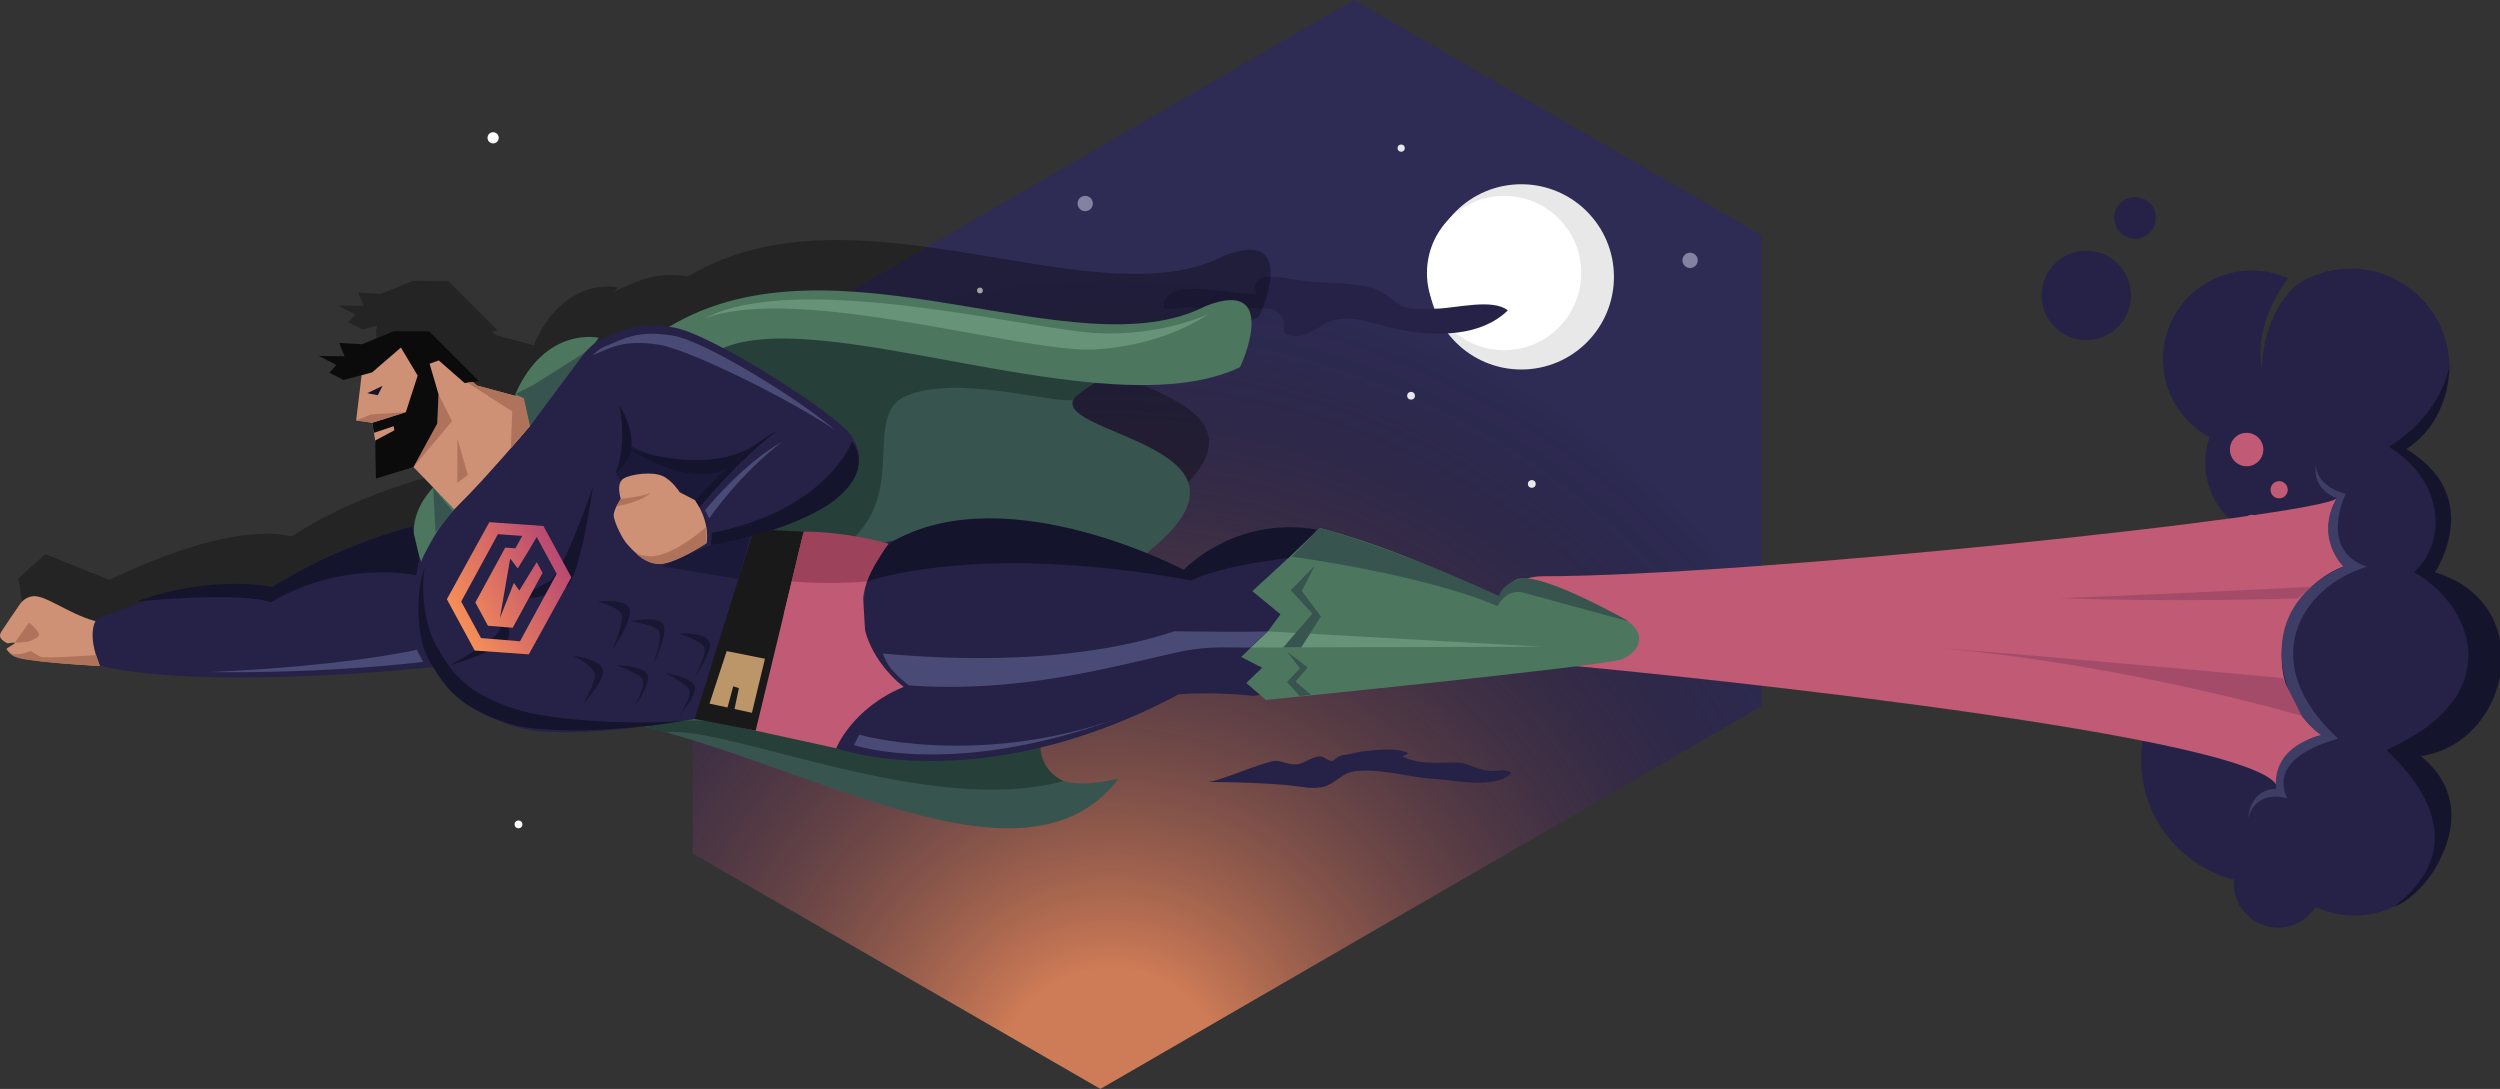 <?xml version="1.0" encoding="utf-8"?>
<!-- Generator: Adobe Illustrator 17.0.0, SVG Export Plug-In . SVG Version: 6.00 Build 0)  -->
<!DOCTYPE svg PUBLIC "-//W3C//DTD SVG 1.1//EN" "http://www.w3.org/Graphics/SVG/1.1/DTD/svg11.dtd">
<svg version="1.1" xmlns="http://www.w3.org/2000/svg" xmlns:xlink="http://www.w3.org/1999/xlink" x="0px" y="0px"
	 width="746.307px" height="325.068px" viewBox="0 0 746.307 325.068" enable-background="new 0 0 746.307 325.068"
	 xml:space="preserve">
<rect x="0" y="0" width="746.307" height="325.068" fill="#333333" stroke="none"/>
<g id="Layer_1">
</g>
<g id="Layer_3">
</g>
<g id="Layer_4">
	<polygon fill="#2E2B54" points="525.879,70.278 404.154,0 206.767,114.234 206.767,254.79 328.492,325.068 525.879,210.834 	"/>
	<radialGradient id="SVGID_1_" cx="331.804" cy="323.484" r="242.069" gradientUnits="userSpaceOnUse">
		<stop  offset="0.142" style="stop-color:#F68F57;stop-opacity:0.8"/>
		<stop  offset="1" style="stop-color:#000000;stop-opacity:0"/>
	</radialGradient>
	<polygon fill="url(#SVGID_1_)" points="206.767,114.234 206.767,254.79 328.492,325.068 525.879,210.834 525.879,70.278 
		374.273,36.978 	"/>
	<circle fill="#E8E8E8" cx="454.147" cy="82.653" r="27.652"/>
	<circle fill="#FFFFFF" cx="449.009" cy="81.5" r="23.03"/>
	<circle fill="#FFFFFF" cx="308.101" cy="103.733" r="2.288"/>
	<circle fill="#8382A3" cx="323.957" cy="60.757" r="2.288"/>
	<circle fill="#8382A3" cx="504.532" cy="77.719" r="2.288"/>
	<g>
		<path fill="#252147" d="M355.122,92.229c5.949-0.41,11.898-0.819,17.915-0.238c2.336,0.171,6.633-0.125,8.376,1.083
			c4.239,3.693-1.174,7.054,5.481,7.26c4.319,0.035,7.066-3.475,10.963-4.74c6.849-1.8,13.732,1.711,20.456,2.908
			c10.758,1.915,23.715,2.019,31.807-5.843c-4.57-3.67-15.647-0.583-21.618-0.503c-2.974,0.205-7.271,0.501-10.359-0.947
			c-3.111-1.778-3.533-3.077-7.305-4.81c-6.461-2.211-14.393-1.665-21.424-2.509c-4.011-0.388-17.219-4.127-14.359,3.645
			c-3.544,1.572-28.661-6.327-27.579,4.556c3.02,0.456,6.279-0.433,9.584-0.66"/>
	</g>
	<g>
		<path fill="#252147" d="M361.411,233.448c6.957,0,16.564,0.331,23.52,0.994c3.313,0.331,7.288,1.325,10.601,0.331
			c4.307-1.656,4.969-4.307,9.938-4.638c7.288-0.663,15.239,1.988,22.195,2.319c5.963,0.331,18.883,3.313,23.52-1.656
			c-1.988-1.656-3.975-0.331-6.625-0.663c-2.981-0.331-5.3-1.656-7.951-2.319c-6.294-0.663-11.926,0.994-17.889-1.988
			c0.663-0.331,1.325-0.663,1.656-0.994c-2.981-1.656-8.944-0.994-12.588-0.663c-2.65,0.331-4.638,0.994-7.288,1.325
			c-0.994,0.331-2.319,1.325-2.65,1.656c-1.988,0-2.65-1.656-4.307-1.325c-2.319,0.331-3.975,1.988-6.294,2.319
			c-2.319,0.331-5.3-1.325-6.957-0.994c-4.969,0.994-15.239,5.632-19.545,6.294"/>
	</g>
	<circle fill="#E8E8E8" cx="421.23" cy="118.142" r="1.162"/>
	<circle fill="#E8E8E8" cx="418.282" cy="44.219" r="1.079"/>
	<circle fill="#E8E8E8" cx="260.159" cy="216.374" r="0.87"/>
	<circle fill="#E8E8E8" cx="292.532" cy="86.719" r="0.87"/>
	<path opacity="0.3" d="M365.581,76.325c-38.803,19.988-110.248-23.774-160.163,6.182c-10.529-1.467-14.426,1.418-20.241,3.677
		c-0.534,0.207-1.143,0.588-1.804,1.097l1.028-1.497c0,0-15.809-3.62-24.855,16.754c-0.027,0.21-0.043,0.4-0.065,0.601
		l-11.417-3.092l-1.239-1.09l1.751-0.259l-14.817-14.815l-10.464-0.063l-9.564,3.901l-6.801-0.381l1.632,3.973l-7.683-0.099
		l5.234,2.702l-2.103,2.29l4.217,2.177l4.372-1.156l-0.325,1.282l0.548,12.255l3.972,0.391l0.507,3.011l0,0l0.388,2.301l0,0
		l0.207,11.34l11.217-3.416l5.884,6.081c-3.755,4.073-5.309,8.033-5.697,11.525c-7.334,1.928-26.142,7.554-42.22,18.152
		c-19.82-4.774-54.4,13.009-54.4,13.009s0.287-0.625,0,0l-19.143-7.724l-8.015,7.195l1.406,9.388l27.696,4.894
		c29.248,6.588,84.184-1.192,100.579-2.832c4.116,6.769,8.855,12.803,24.034,17.74c8.833,2.873,25.271,1.743,39.278-0.056
		c1.212,0.579,3.078,1.218,5.966,1.792c19.22-1.938,78.605,25.468,118.647,14.574c-9.092-4.537-6.533-13.636-6.533-13.636
		l-69.565-4.14l-36.916-0.288c7.769-1.268,13.138-2.393,13.138-2.393l7.478-44.512l72.645,2.275c0,0,12.614,23.7,48.44-8.628
		s-47.515-32.635-20.496-46.922c0.419-0.222,0.801-0.441,1.146-0.658c16.659,1.468,31.919,0.813,43.32-4.621
		C376.579,93.544,387.746,67.635,365.581,76.325z M163.91,112.157l-0.067-0.304l0.274-0.015
		C163.985,112.041,163.91,112.157,163.91,112.157z"/>
	<g>
		<path fill="#252147" d="M686.075,84.678l-2.825-1.501C684.223,83.625,685.17,84.12,686.075,84.678z"/>
		<path fill="#252147" d="M680.301,276.913c-7.299,0.14-13.33-5.665-13.469-12.964c-0.009-0.453,0.006-0.901,0.042-1.344
			c-15.656-4.014-27.367-18.06-27.691-35.006c-0.389-20.36,15.8-37.181,36.16-37.57c0.647-0.012,1.291-0.007,1.93,0.014
			c-3.806-2.472-6.358-6.726-6.452-11.605c-0.114-5.969,3.49-11.135,8.678-13.313c-0.418-1.241-0.748-2.523-0.979-3.839
			c-11.214-1.558-19.947-11.074-20.171-22.752c-0.054-2.8,0.402-5.487,1.256-7.993c-8.118-4.395-13.706-12.909-13.895-22.797
			c-0.28-14.627,11.351-26.712,25.978-26.991c4.075-0.078,7.946,0.781,11.424,2.361c-0.086,0.101-10.382,12.275-7.917,27.055
			c0.624-18.311,10.878-25.489,10.878-25.489c4.38-2.75,9.539-4.385,15.087-4.491c16.277-0.311,29.725,12.632,30.036,28.909
			c0.198,10.339-4.957,19.531-12.912,24.945c7.488,4.549,12.561,12.709,12.741,22.117c0.103,5.408-1.427,10.467-4.132,14.709
			c11.081,3.675,19.171,14.013,19.407,26.349c0.272,14.241-10.014,26.224-23.662,28.484c4.874,4.922,7.943,11.647,8.085,19.119
			c0.295,15.43-11.974,28.178-27.404,28.473c-4.322,0.083-8.433-0.821-12.12-2.504C688.901,274.397,684.9,276.825,680.301,276.913z"
			/>
	</g>
	<path fill="#CE9176" d="M30.804,185.833c-7.586-0.877-15.898-7.476-20.051-7.832c-1.808-0.256-3.695,0.812-4.714,2.237
		c-0.752,1.053-5.069,7.382-5.617,8.295c-0.576,0.959-0.982,2.09,1.713,3.481c0.294,0.152,2.094-0.396,2.264-0.093
		c0.17,0.302-2.625,1.574-2.428,1.869c0.704,1.055,0.852,0.986,1.661,1.738c2.28,2.119,27.292,3.352,27.292,3.352
		S38.39,186.71,30.804,185.833z"/>
	<path fill="#252147" d="M134.373,198.612c0,0-69.827,8.052-104.56,0.186c-4.249-10.317-0.94-13.962-0.94-13.962
		s32.704-14.417,52.524-9.643c20.471-13.493,45.377-18.931,45.377-18.931L134.373,198.612z"/>
	<path fill="#38544F" d="M176.429,213.696c56.685,8.151,127.76,57.861,157.541,18.728c-29.557,6.838-23.057-12.886-23.057-12.886
		l-125.779-7.485C185.135,212.052,175.591,210.562,176.429,213.696z"/>
	<path fill="#273F39" d="M190.61,215.002l50.739,0.396l69.565,4.14c0,0-2.559,9.099,6.533,13.636
		c-40.042,10.894-99.427-16.512-118.647-14.574C190.961,217.04,190.61,215.002,190.61,215.002z"/>
	<g>
		<circle fill="#252147" cx="622.808" cy="88.192" r="13.339"/>
		<circle fill="#252147" cx="637.367" cy="65.052" r="6.219"/>
	</g>
	<path fill="#C15A74" d="M697.618,148.764c-1.622,2.676-2.534,5.826-2.47,9.185c0.082,4.294,1.742,8.185,4.411,11.14
		c-10.981,4.276-18.667,15.052-18.428,27.52c0.18,9.408,4.834,17.678,11.891,22.828c-7.176,1.545-12.644,7.576-13.402,14.965
		c-8.919-16.181-200.429-35.137-225.48-36.985c-9.617-0.709-10.3-25.388,6.218-25.388
		C521.242,172.028,691.394,154.144,697.618,148.764z"/>
	<path fill="#38544F" d="M346.133,161.851c35.826-32.329-47.515-32.635-20.496-46.922S224.631,96.172,224.631,96.172l-16.898,6.008
		l32.567,24.426l-18.118,26.531l-5.435,14.807l80.946,2.535C297.693,170.479,310.307,194.179,346.133,161.851z"/>
	<path fill="#273F39" d="M208.679,105.459l36.975-12.023l85.86,17.124c0,0-5.878,4.369-10.769,8.077
		c0.442,3.977-33.906-7.68-50.297-0.398s9.111,40.632-36.311,52.758C188.715,183.123,208.679,105.459,208.679,105.459z"/>
	<path fill="#4C765E" d="M191.642,101.483c0,0-41.82,26.025,8.095-3.932s121.36,13.806,160.163-6.182
		c22.165-8.69,10.998,17.219,10.204,18.282c-40.059,19.094-127.753-20.781-156.455-4.662S191.642,101.483,191.642,101.483z"/>
	<path fill="#252147" d="M249.322,221.744l0.311,1.634c0,0,42.831,15.485,102.226-16.093c11.135-0.88,22.242,0.435,22.242,0.435
		l69.655-10.075l38.809-1.693l-5.383-13.828l-24.342-7.78l-1.849,7.148c0,0-48.149-23.018-65.41-23.827
		s-32.216,12.463-32.216,12.463s-51.578-27.078-86.262-8.812c-9.391,1.781-7.481,2.767-7.481,2.767l-3.316,29.962l6.171,9.447
		l-13.52,15.486"/>
	<path fill="#4C765E" d="M153.865,117.582c9.046-20.374,24.856-16.754,24.856-16.754l-17.802,25.92l-5.81,0.315
		C155.109,127.063,152.889,125.18,153.865,117.582z"/>
	<path fill="#4C765E" d="M127.041,169.536c0,0-9.892-12.228,3.449-25.228c1.441,1.561,8.66,9.382,8.66,9.382L127.041,169.536z"/>
	<polygon fill="#CE9176" points="137.2,153.665 123.431,139.435 113.468,140.184 111.112,126.2 106.32,125.513 108.081,110.901 
		107.775,108.885 116.331,103.727 123.236,101.767 132.929,106.772 142.383,115.091 156.386,118.883 158.229,127.201 	"/>
	<polygon fill="#AF725A" points="123.431,139.435 134.939,125.706 130.909,117.699 130.567,125.529 	"/>
	<polygon fill="#AF725A" points="139.668,141.802 136.567,130.994 136.519,144.167 	"/>
	<polygon fill="#0B0B0B" points="102.544,113.428 111.075,111.173 119.675,103.754 124.687,112.125 121.155,123.037 111.112,126.2 
		111.619,129.21 117.53,127.229 117.712,128.459 112.007,131.511 112.214,142.851 123.431,139.435 130.529,126.403 130.909,117.699 
		128.246,108.59 130.973,107.587 138.709,114.36 142.896,113.742 128.078,98.927 117.614,98.865 108.049,102.766 101.248,102.385 
		102.88,106.358 95.197,106.258 100.431,108.961 98.328,111.251 	"/>
	<path fill="#C15A74" d="M211.248,214.976l38.386,8.401c0,0,4.692-11.941,20.143-18.328c0,0-24.36-17.733-4.717-42.581
		c-19.254-5.153-38.607-2.623-38.607-2.623L211.248,214.976z"/>
	<path fill="#252147" d="M217.571,212.716c0,0-46.672,9.787-64.016,4.147c-17.345-5.64-21.058-12.714-25.785-20.679
		c-4.727-7.965-4.068-24.935-1.215-30.46c2.853-5.525,5.352-10.176,11.578-16.243c6.226-6.067,20.097-22.28,20.097-22.28
		s15.215-23.622,21.267-25.973c6.052-2.351,10.023-5.383,21.561-3.477s50.257,26.784,53.418,32.786
		c3.162,6.003,2.833,8.779-2.975,16.462c-5.808,7.682-36.072,16.365-36.072,16.365l11.023-3.516L217.571,212.716z"/>
	<polygon fill="#191919" points="225.585,218.114 239.931,158.708 225.061,158.023 207.379,214.617 	"/>
	<polygon fill="#C15A74" points="233.941,183.514 258.304,189.1 257.648,178.445 236.35,173.537 234.931,179.413 	"/>
	<path fill="#4C765E" d="M377.892,208.94l-5.862-5.052l4.743-4.549l-6.252-3.228l7.96-7.627l3.768-5.101l-8.4-6.915
		c0,0,16.321-14.881,20.151-18.876c28.563,7.626,53.293,21.254,53.293,21.254s0.458-2.9,5.052-5.678s22.381,6.656,31.306,11.001
		s5.896,10.52,0.515,12.611C478.785,198.869,377.892,208.94,377.892,208.94z"/>
	<path fill="#14142D" d="M134.373,198.612c0,0,14.089-7.8,14.782-10.5s1.622-6.321,1.622-6.321s2.075,6.473,0.764,9.191
		C150.23,193.699,134.373,198.612,134.373,198.612z"/>
	<path fill="#14142D" d="M176.984,145.43c0,0-8.837,25.912-13.113,28.193c-4.276,2.281-10.013,5.341-10.013,5.341
		s11.17-0.496,15.296-3.773C173.28,171.914,176.984,145.43,176.984,145.43z"/>
	<path fill="#14142D" d="M212.216,162.809c0,0,25.357-4.286,37.216-13.764s4.933-17.228,4.933-17.228s-7.585,20.637-41.872,27.243
		C212.394,160.411,212.216,162.809,212.216,162.809z"/>
	<g>
		<path fill="#494A75" d="M196.944,102.955c9.158,1.513,40.218,16.97,52.387,25.524c-9.586-8.557-38.757-26.691-48.35-28.275
			c-11.069-1.828-14.879,1.081-20.684,3.336c-0.933,0.362-2.093,1.253-3.383,2.491C182.365,103.821,186.296,101.196,196.944,102.955
			z"/>
	</g>
	<path fill="#494A75" d="M210.45,152.321c0,0,11.511-14.159,23.059-20.407c-12.435,9.262-21.787,22.819-21.787,22.819
		L210.45,152.321z"/>
	<polygon fill="#679379" points="373.451,193.302 460.359,193.061 378.48,188.483 	"/>
	<path fill="#494A75" d="M271.282,204.618c33.945,2.417,61.693-5.911,81.068-10.075c8.887-1.91,15.718-1.055,21.101-1.241
		c1.805-2.209,5.029-4.819,5.029-4.819s-5.418,0.285-27.909-0.038c-4.47,1.358-32.34,11.655-87.003,6.648
		C264.442,197.05,264.622,199.298,271.282,204.618z"/>
	<polygon fill="#AF725A" points="158.229,127.201 156.386,118.883 142.383,115.091 141.144,114.001 139.533,114.239 
		152.927,122.798 152.484,133.827 	"/>
	<g>
		<g>
			<g>
				<path fill="#14142D" d="M128.049,167.635c0.082-0.241,0.161-0.491,0.253-0.709C128.164,167.177,128.092,167.41,128.049,167.635z
					"/>
			</g>
			<path fill="#14142D" d="M126.753,169.632c-2.431,5.434-2.892,20.306,1.31,27.386c4.315,7.272,7.706,13.73,23.541,18.88
				c12.239,3.98,40.087,1.52,52.279-0.699c-14.002,1.226-38.881,0.117-50.096-3.53c-15.835-5.15-19.226-11.608-23.541-18.88
				C126.722,186.85,125.581,176.151,126.753,169.632z"/>
		</g>
	</g>
	<path fill="#14142D" d="M123.04,157.194c0,0-21.454,5.131-41.643,17.999c-21.24-3.564-40.499,4.369-40.499,4.369
		s30.116-3.113,39.964,0.214c21.429-12.786,43.375-8.086,43.375-8.086l1.009-5.193L123.04,157.194z"/>
	<path fill="#494A75" d="M62.295,200.642c36.825,0.445,64.028-3.05,64.028-3.05l-1.93-3.63
		C124.393,193.962,104.158,198.795,62.295,200.642z"/>
	<path fill="#14142D" d="M267.104,161.315c34.087-18.854,86.262,8.812,86.262,8.812s15.207-16.304,39.801-12.034
		c-2.048,2.033-8.62,8.524-8.62,8.524s-19.465,2.01-28.983,6.66c-63.93-11.73-96.759,0.309-96.759,0.309
		S262.972,163.241,267.104,161.315z"/>
	<path fill="#38544F" d="M385.618,166.185c0,0,39.137,5.186,61.469,14.773c2.728-5.428,7.455-4.1,7.455-4.1l31.714,8.648
		c0,0-24.017-13.793-32.116-12.826c-1.797,0.486-5.638,1.948-6.683,5.264c-30.106-14.061-53.458-20.354-53.458-20.354
		L385.618,166.185z"/>
	<polygon fill="#38544F" points="383.069,193.275 391.788,183.213 385.342,176.201 392.511,168.854 388.608,176.414 
		394.315,184.026 388.452,193.26 	"/>
	<polygon fill="#38544F" points="388.021,207.78 384.206,203.606 388.045,199.499 384.226,194.531 390.374,199.269 386.745,203.444 
		391.327,207.402 	"/>
	<path fill="#3E3D66" d="M691.335,138.799c-1.201,7.572,6.284,9.964,6.284,9.964s-7.038,10.156,1.941,20.325
		c-30.276,13.841-16.478,44.641-6.537,50.347c-15.051,3.993-13.7,14.316-13.514,16.017c-7.27,0.139-8.352,7.221-8.325,8.682
		c2.281-8.079,10.107-6.281,11.577-5.822c-5.719-12.553,13.067-17.052,15.243-17.824c-25.032-22.898-10.974-45.447,8.525-51.299
		c-14.595-5.078-6.27-21.795-6.27-21.795S691.702,145.611,691.335,138.799z"/>
	<path fill="#494A75" d="M254.894,222.411c0,0,29.455,10.107,78.834-7.991c-42.384,14.889-77.239,4.901-77.239,4.901
		L254.894,222.411z"/>
	<path fill="#679379" d="M210.457,95.022c27.187-14.432,96.755,3.289,116.492,4.394s33.799-5.681,33.799-5.681
		s-12.932,9.538-34.237,10.596C305.207,105.39,238.535,84.608,210.457,95.022z"/>
	<circle fill="#C15A74" cx="680.375" cy="146.208" r="2.572"/>
	<circle fill="#C15A74" cx="672.096" cy="155.207" r="1.527"/>
	<circle fill="#C15A74" cx="670.665" cy="134.203" r="4.991"/>
	<path fill="#14142D" d="M731.198,109.096c0,0,0.344,16.796-12.912,24.945c22.642,13.55,10.152,34.237,8.608,36.826
		c31.214,9.268,22.642,50.991-4.255,54.833c20.834,16.809,0.824,42.369-7.845,44.884c27.592-21.236-0.613-44.56-2.359-46.718
		c37.424-16.681,24.974-43.821,8.24-52.998c10.317-9.926,8.48-27.678-7.535-37.477C729.504,123.216,731.198,109.096,731.198,109.096
		z"/>
	<polygon fill="#1B1939" points="223.962,160.153 211.158,163.075 197.605,169.107 220.437,172.824 	"/>
	<polygon fill="#1B1939" points="186.729,145.926 183.809,141.144 188.464,133.235 201.867,139.055 216.381,138.718 
		220.092,138.519 204.798,152.968 	"/>
	<path fill="#CE9176" d="M210.908,162.133c0,0,1.389-5.544-3.347-12.777l-4.653-2.402c0,0-2.295-3.64-5.206-4.898
		c-2.911-1.257-8.871-0.652-11.426,0.73c-2.555,1.382-0.958,6.135-0.958,6.135s-2.039,2.998-2.111,4.803s2.604,7.233,3.986,8.687
		c1.382,1.455,4.565,5.426,9.096,5.924C200.819,168.833,210.908,162.133,210.908,162.133z"/>
	<path fill="#AF725A" d="M184.071,151.073c0,0,6.492-0.843,10.079-3.853c-3.66,1.291-8.831,1.701-8.831,1.701L184.071,151.073z"/>
	<path fill="#AF725A" d="M189.923,165.192c0,0,2.55,2.925,6.365,3.143c5.129,0.179,14.62-6.202,14.62-6.202l-0.067-4.849
		c0,0-8.176,7.422-14.983,8.647C193.11,166.523,189.923,165.192,189.923,165.192z"/>
	<path fill="#14142D" d="M183.809,141.144c0,0,9.813-5.564,1.138-20.038C187.307,133.623,183.809,141.144,183.809,141.144z"/>
	<path fill="#14142D" d="M220.196,137.219c-1.744,0.559,6.437-5.124,4.837-4.132c-14.701,9.118-37.591,0.725-37.591,0.725
		S209.8,148.794,220.196,137.219z"/>
	<path fill="#14142D" d="M208.805,151.472c0,0,11.994-14.678,23.421-23.019c-11.002,5.615-24.665,20.904-24.665,20.904
		L208.805,151.472z"/>
	<polygon fill="#38544F" points="174.564,105.25 159.144,114.967 153.865,117.582 156.386,118.883 158.229,127.201 	"/>
	<polygon fill="#38544F" points="129.315,145.516 135.14,152.601 130.028,158.995 	"/>
	<path opacity="0.8" fill="#14142D" d="M202.575,189.115c0,0,6.346,1.993,7.565,3.906c1.219,1.913-2.785,9.19-2.785,9.19
		s5.366-7.582,4.435-10.559C210.859,188.676,202.575,189.115,202.575,189.115z"/>
	<path opacity="0.8" fill="#14142D" d="M198.734,201.004c0,0,5.946,2.902,7.032,4.811c1.085,1.908-2.983,7.614-2.983,7.614
		s5.372-5.729,4.599-8.525S198.734,201.004,198.734,201.004z"/>
	<path opacity="0.8" fill="#14142D" d="M188.304,185.483c0,0,6.761,0.936,8.283,2.683s-1.499,9.903-1.499,9.903
		s4.365-8.705,2.981-11.593C196.686,183.588,188.304,185.483,188.304,185.483z"/>
	<path opacity="0.8" fill="#14142D" d="M183.986,198.598c0,0,6.41,2.174,7.727,3.989s-2.253,8.24-2.253,8.24
		s4.905-6.628,3.815-9.399C192.184,198.658,183.986,198.598,183.986,198.598z"/>
	<path opacity="0.8" fill="#14142D" d="M178.468,179.564c0,0,5.851,1.536,7.018,3.639c1.166,2.103-2.783,10.963-2.783,10.963
		s6.103-8.922,5.304-12.249C187.207,178.589,178.468,179.564,178.468,179.564z"/>
	<path opacity="0.8" fill="#14142D" d="M171.281,195.753c0,0,5.252,2.841,6.2,4.99c0.948,2.15-3.201,9.052-3.201,9.052
		s6.223-6.587,5.693-9.749C179.444,196.884,171.281,195.753,171.281,195.753z"/>
	<path fill="#9C425B" d="M239.931,158.708c12.739-0.052,25.234,3.557,25.234,3.557s-5.508,8.201-6.362,11.321
		c-12.788,1.048-22.454-0.049-22.454-0.049S238.696,163.376,239.931,158.708z"/>
	<polygon fill="#BC9669" points="216.932,194.367 211.807,210.04 217.176,211.206 218.888,204.874 220.577,205.421 219.269,211.66 
		224.467,212.789 228.357,196.652 	"/>
	<path fill="#AF725A" d="M29.813,198.797c0,0-17.83-0.849-23.984-2.284c-2.95-0.688-3.858-2.724-3.858-2.724s0.76,3.052,7.156,0.572
		c1.259,0.576,1.841,1.173,3.042,1.719c1.201,0.546,16.51-0.524,16.51-0.524L29.813,198.797z"/>
	<path fill="#AF725A" d="M4.399,191.92l4.239-6.089c0,0,2.996,2.526,3.034,3.6s-3.332,2.147-3.332,2.147L4.399,191.92z"/>
	<polygon fill="#14142D" points="109.631,117.376 114.214,115.177 112.761,117.992 	"/>
	<polygon fill="#AF725A" points="106.32,125.513 110.807,123.715 121.155,123.037 111.112,126.2 	"/>
	<path fill="#A44B6A" d="M614.866,178.548c28.333-0.993,75.162-3.367,75.162-3.367l-4.2,3.462
		C685.828,178.644,649.205,179.859,614.866,178.548z"/>
	<path fill="#A44B6A" d="M577.199,193.302c44,3.446,104.251,9.12,104.251,9.12l5.695,11.294
		C687.144,213.716,634.473,198.139,577.199,193.302z"/>
	<circle fill="#FFFFFF" cx="147.207" cy="41.143" r="1.674"/>
	<circle fill="#FFFFFF" cx="154.781" cy="246.1" r="1.164"/>
	<circle fill="#E8E8E8" cx="457.282" cy="144.469" r="1.162"/>
	
		<linearGradient id="SVGID_2_" gradientUnits="userSpaceOnUse" x1="172.736" y1="365.799" x2="212.307" y2="365.799" gradientTransform="matrix(0.794 -0.431 0.477 0.879 -175.555 -62.764)">
		<stop  offset="0" style="stop-color:#F68F57"/>
		<stop  offset="1" style="stop-color:#BA4A72"/>
	</linearGradient>
	<path fill="url(#SVGID_2_)" d="M146.082,155.877l-12.683,23.008l8.319,15.316l16.15,1.145l12.683-23.009l-8.319-15.316
		L146.082,155.877z M166.193,171.298l-10.963,20.135l-11.626-0.954l-5.921-10.902l10.958-20.125l7.244,0.531l-2.02,3.704
		l-3.036-0.222l-8.929,16.399l3.766,6.933l7.385,0.606l8.924-16.39l-1.741-3.206l-5.212,8.482l-1.613-2.291l-4.179,10.504
		l3.077-17.769l2.25,2.943l3.495-5.682l-0.077-0.006l0.091-0.017l2.153-3.67L166.193,171.298z"/>
</g>
<g id="Layer_2" display="none">
</g>
</svg>
